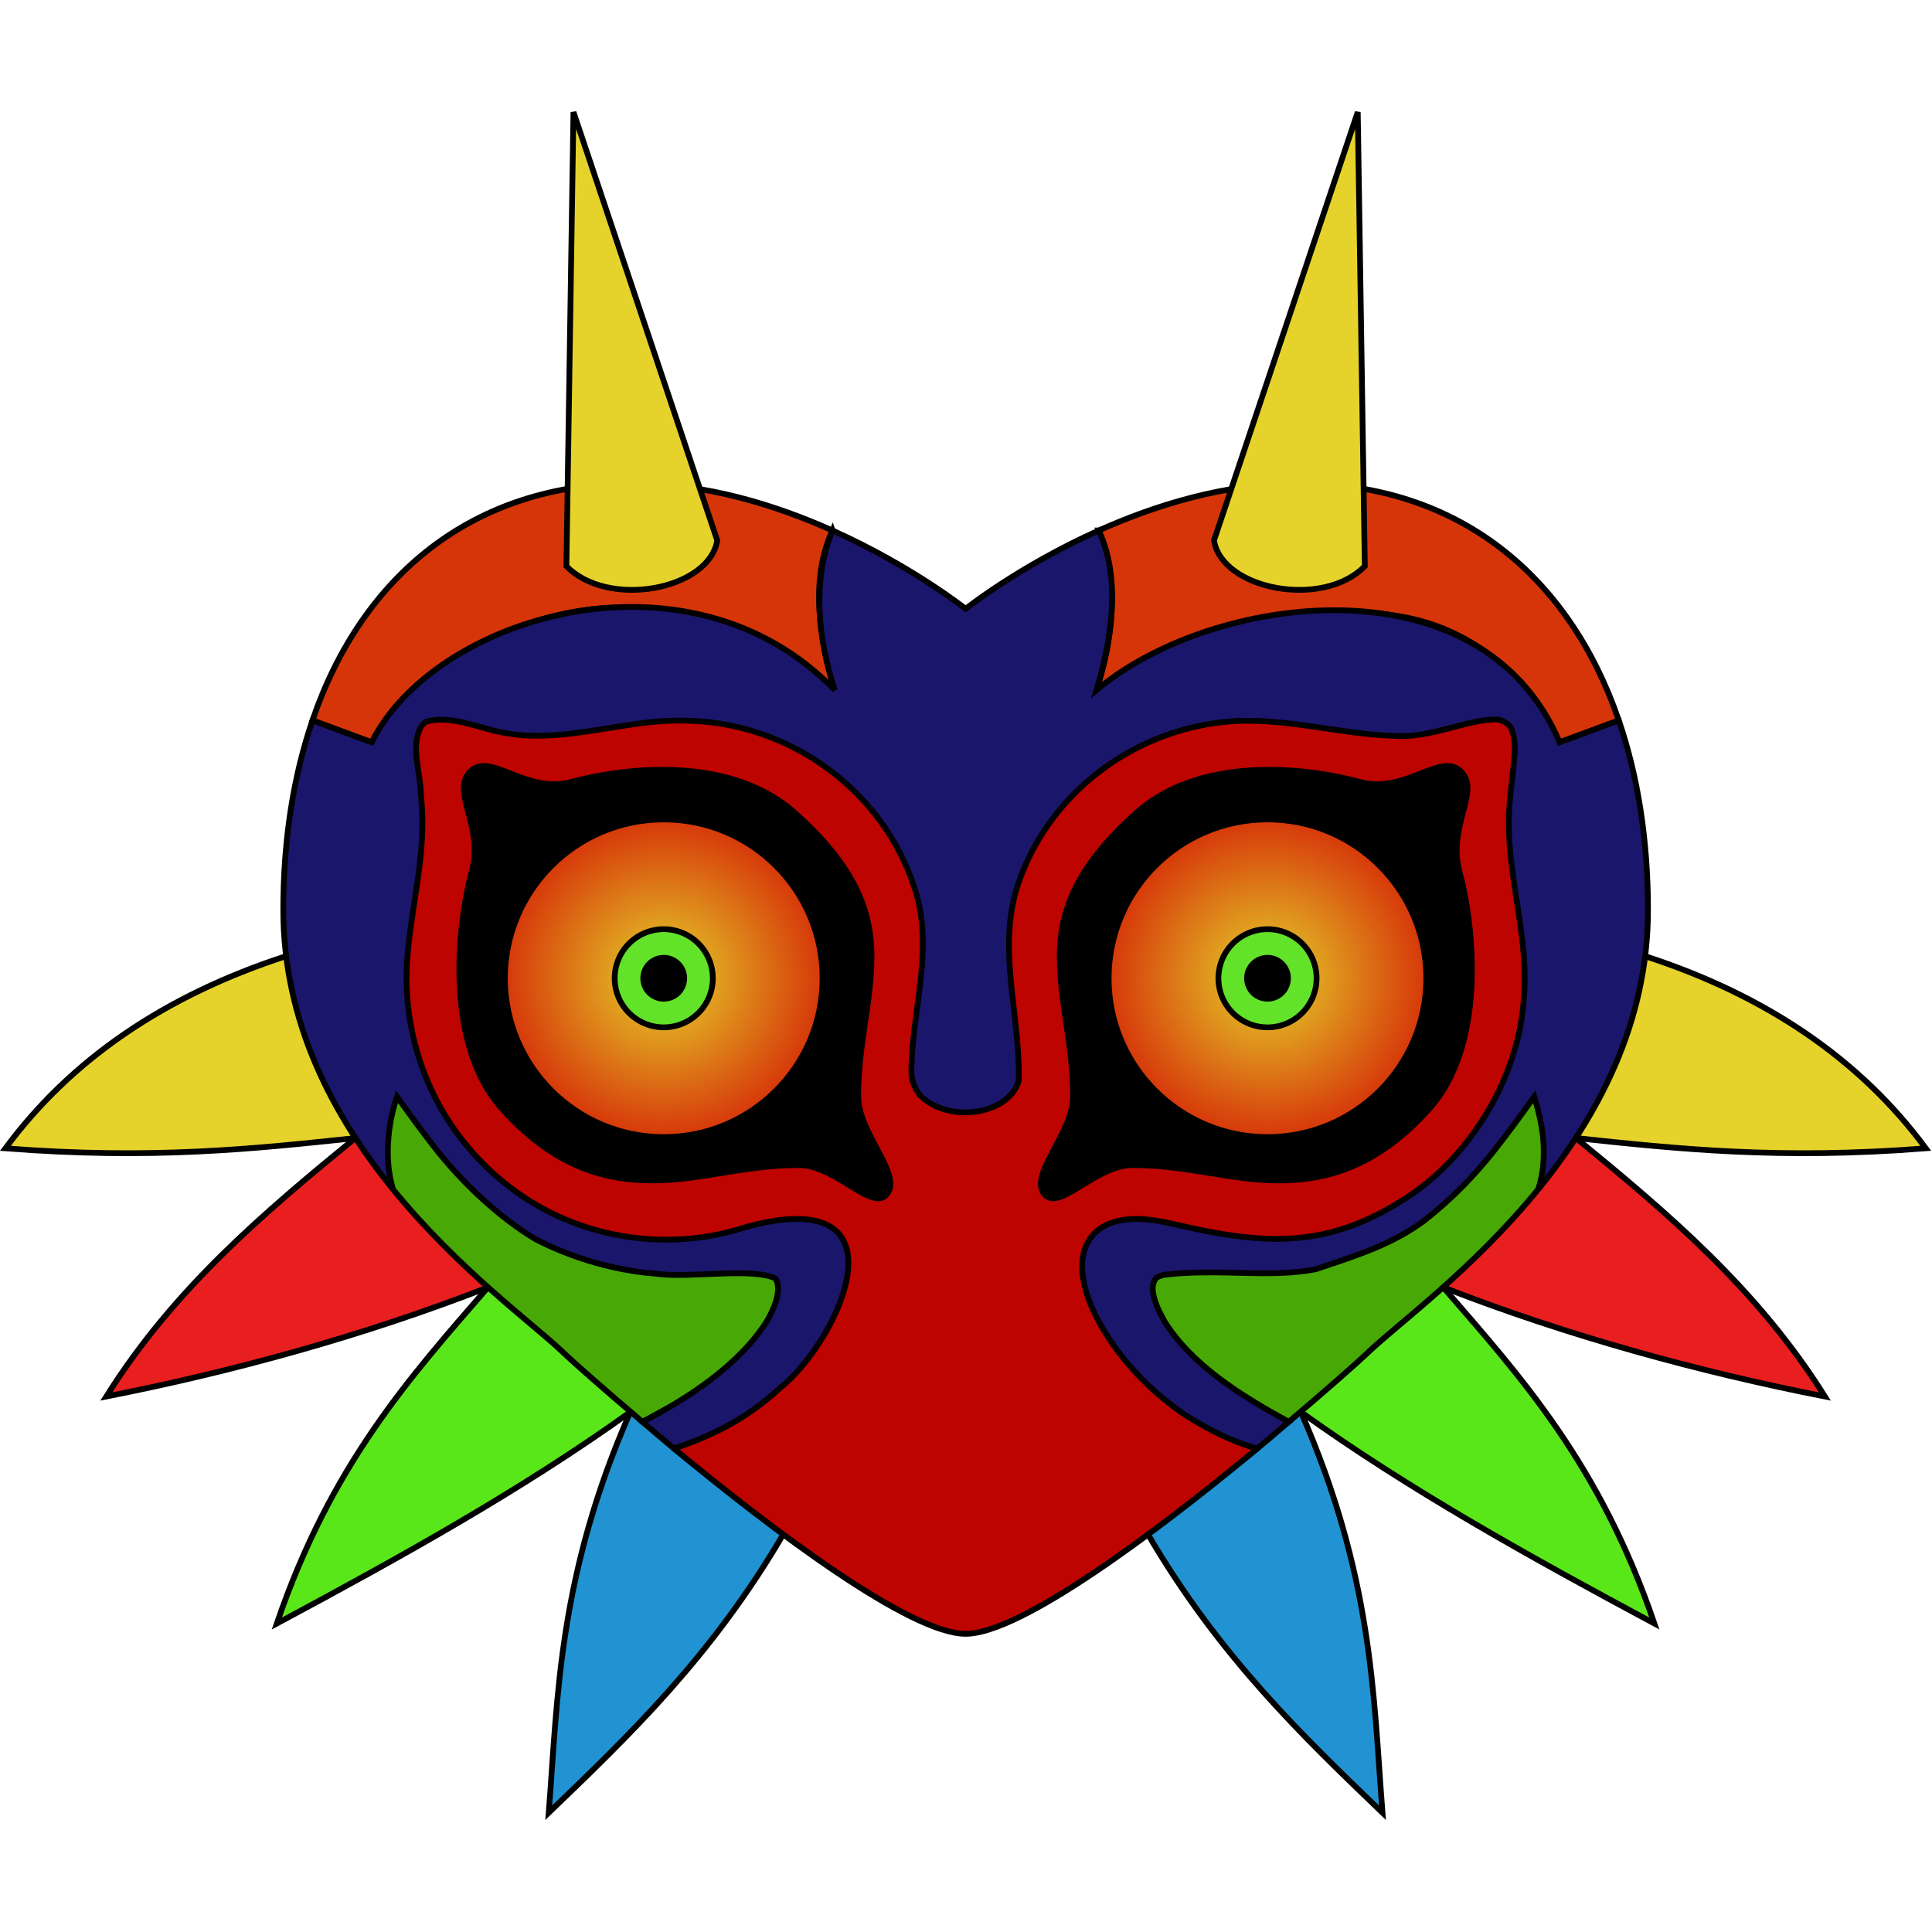 <?xml version="1.0" encoding="UTF-8"?>
<!-- Created with Inkscape (http://www.inkscape.org/) -->
<svg width="500pt" height="500pt" version="1.1" viewBox="0 0 666.67 666.67" xmlns="http://www.w3.org/2000/svg" xmlns:xlink="http://www.w3.org/1999/xlink">
 <defs>
  <radialGradient id="radialGradient8729" cx="228.54" cy="342.37" r="56.143" gradientUnits="userSpaceOnUse">
   <stop stop-color="#e5d32b" offset="0"/>
   <stop stop-color="#d63509" offset="1"/>
  </radialGradient>
 </defs>
 <g transform="matrix(.994 0 0 .994 1.866 3.553)" fill-rule="evenodd" stroke="#000">
  <g transform="translate(0 -6.34)" stroke-width="2">
   <path d="m396.68 535.47c24.966 42.64 54.124 70.363 81.37 96.584-3.193-41.079-3.359-82.161-28.298-139.09m-179.76 42.502c-24.966 42.64-54.124 70.363-81.37 96.584 3.193-41.079 3.359-82.161 28.298-139.09" fill="#2193d2" stop-color="#000000"/>
   <path d="m449.75 492.96c37.714 27.075 79.916 50.479 122.69 73.411-18.869-55.269-46.243-85.495-73.284-116.7m-282.25 43.293c-37.714 27.075-79.916 50.479-122.69 73.411 18.869-55.269 46.243-85.495 73.284-116.7" fill="#59e71a" stop-color="#000000"/>
   <path d="m499.16 449.67c43.284 16.907 89.194 29.388 132.48 37.895-23.43-37.373-54.75-63.786-86.417-89.718m-377.72 51.822c-43.284 16.907-89.194 29.388-132.48 37.895 23.43-37.373 54.75-63.786 86.417-89.718" fill="#e91e1f" stop-color="#000000"/>
   <path d="m545.22 397.85c35.321 3.765 70.626 7.537 121.44 3.553-22.861-30.918-55.433-53.071-97.442-66.709m-447.78 63.156c-35.321 3.765-70.626 7.537-121.44 3.553 22.861-30.918 55.433-53.071 97.442-66.709" fill="#e5d32b" stop-color="#000000"/>
  </g>
  <path d="m434.6 499.29 98.918-128.09-2.628-131.09-396.97-5.676-3.99 150.27 102.15 114.59c34.902 28.845 82.086 64.305 101.26 64.305 19.176 0 66.359-35.459 101.26-64.305z" fill="#bd0401" stop-color="#000000" stroke-linejoin="bevel" stroke-width="2.011"/>
  <g stroke-linecap="square" stroke-width="2">
   <path d="m532.18 409.2c5.574-14.181 17.598-56.658 1.334-38.002-9.992 11.462-29.987 38.813-53.958 49.522-40.529 18.107-87.176 5.564-87.553 24.359-0.276 13.753 21.578 36.53 53.511 44.943 12.546-10.639 23.29-20.055 27.705-24.271 10.128-9.674 36.327-28.714 58.961-56.551zm-311.03 80.822c2.645-1.351 59.51-32.662 61.892-34.019-4.282-38.524-101.53-11.741-131.95-65.673-28.213-39.613-20.619-3.824-17.658 14.69 0.271 1.399 0.624 2.795 1.045 4.178 22.634 27.838 48.834 46.879 58.963 56.553 4.415 4.217 15.159 13.633 27.705 24.271z" fill="#48a806" stop-color="#000000"/>
   <path d="m217.79 164.21c-55.394 0-93.986 31.998-111.21 82.299l20.539 7.606c45.149-58.476 112.2-59.362 160.78-18.137-5.219-17.485-8.706-38.348-0.793-55.393-19.676-8.809-43.884-16.375-69.324-16.375zm161.76 16.375c7.263 17.524 4.941 38.014-0.793 55.393 68.273-33.413 128.31-43.952 160.79 18.137l20.539-7.606c-17.219-50.3-55.813-82.299-111.21-82.299-25.44 0-49.648 7.566-69.324 16.375z" fill="#d63509" stop-color="#000000"/>
   <path d="m287.12 180.59c-7.262 17.524-4.941 38.015 0.793 55.393-50.559-52.304-139.01-25.716-160.78 18.137l-20.539-7.606c-6.657 19.446-10.127 41.622-10.127 65.75-2e-6 39.42 17.559 71.769 38.025 96.941-2.993-10.166-1.838-22.567 1.463-32.047 4.744 6.607 9.42 13.072 14.141 18.994 9.471 11.783 21.688 23.107 33.84 30.389 12.696 6.705 28.419 11.07 41.582 12.008 11.664 1.788 33.475-2.257 41.811 1.682 2.552 4.275-0.892 11.249-3.064 14.977-9.882 15.498-28.042 27.047-43.104 34.822 3.714 3.149 6.816 5.876 10.92 9.268 14.832-4.981 26.241-11.193 37.002-21.188 18.916-15.078 42.84-64.629-2.064-57.902-1.747 0.265-3.591 0.619-5.533 1.068-1.943 0.449-3.983 0.994-6.127 1.639-22.948 7.045-48.215 4.321-69.033-7.07-2.549-1.401-5.022-2.921-7.414-4.557-9.726-6.681-17.953-15.121-24.293-24.578-1.616-2.42-3.119-4.923-4.504-7.502-7.221-13.523-10.841-28.457-10.855-43.369 0-2.024 0.079-4.067 0.217-6.127 1.239-17.643 6.051-34.392 5.191-51.703-0.097-1.925-0.252-3.825-0.434-5.68-0.046-7.603-3.71-16.473-0.033-23.49 0.498-0.873 1.253-1.436 2.01-1.932 8.446-2.291 17.81 2.153 25.934 3.728 2.034 0.392 4.105 0.724 6.188 0.943 18.755 1.649 37.09-4.99 55.438-5.021 1.712 0 3.399 0.045 5.062 0.131 32.12 1.454 61.426 21.451 74.076 50.814 0.914 2.132 1.717 4.266 2.406 6.387 7.59 21.157-0.765 43.358-0.803 64.654 8e-3 3.226 1.438 6.492 3.477 8.623 7.44 6.673 20.086 7.133 28.301 1.732 2.637-1.977 4.635-4.201 5.463-7.146 0.671-22.942-7.61-45.482-0.379-67.863 0.689-2.121 1.492-4.254 2.406-6.387 12.073-28.214 39.213-47.27 69.158-50.432 1.614-0.169 3.253-0.297 4.916-0.383 18.432-0.664 36.274 4.681 54.242 5.164 12.532 1.01 25.069-5.652 35.314-5.686 2.058 0.057 4.009 1.236 5.074 2.672 2.085 4.028 1.517 8.879 1.111 13.045-0.588 5.753-1.303 10.802-1.578 16.125-0.976 19.608 5.38 38.71 5.408 57.83-8e-3 3.201-0.168 6.34-0.463 9.303-2.209 23.566-14.823 45.968-32.264 60.908-2.221 1.854-4.532 3.603-6.924 5.238-28.853 19.382-51.321 17.263-82.576 9.988-1.943-0.449-3.786-0.804-5.533-1.068-20.995-3.515-30.712 8.103-23.521 27.512 0.46 1.237 0.981 2.493 1.561 3.76 0.58 1.267 1.218 2.544 1.912 3.83 6.449 11.69 15.611 21.709 26.094 29.584 1.426 1.069 2.888 2.102 4.383 3.098 8.352 5.117 15.976 8.999 24.512 11.307 4.104-3.392 7.205-6.119 10.918-9.268-16.71-9.18-33.511-19.62-43.102-34.822-2.035-3.707-3.603-6.851-4.113-10.645-0.104-1.698 0.143-3.076 1.047-4.332 0.868-0.779 2.005-1.022 3.004-1.273 19.307-2.258 35.917 1.231 52.486-1.91 14.775-4.923 26.608-8.679 37.68-16.865 9.589-7.523 17.089-15.312 24.064-24.029 5.062-6.366 9.744-12.869 14.139-18.994 3.445 11.039 4.66 21.477 1.461 32.049 20.468-25.173 38.029-57.522 38.029-96.943 0-24.128-3.47-46.304-10.127-65.75l-20.539 7.606c-27.407-64.684-121.2-51.501-160.79-18.137 5.22-17.486 8.706-38.348 0.793-55.393-27.601 12.358-46.217 27.184-46.217 27.184s-18.617-14.826-46.219-27.184z" fill="#1a166b" stop-color="#000000"/>
  </g>
  <g transform="translate(0 -6.34)" stroke-width="2">
   <path transform="matrix(-1 0 0 1 666.67 0)" d="m296.04 383.62c0-18.906 4.621-32.262 4.621-48.951 1e-5 -15.809-5.914-31.366-26.843-49.927-21.318-18.904-56.071-16.232-77.343-10.533-15.992 4.285-28.084-10.631-35.085-3.629-7.002 7.002 4.786 18.809 0.501 34.801-5.7 21.272-8.656 60.718 10.248 82.036 18.56 20.93 36.677 25.137 52.486 25.137 16.689 0 31.894-5.332 50.8-5.332 12.561 0 24.969 15.743 30.244 10.467 6.484-6.484-9.629-21.508-9.629-34.069zm74.586 0c0-18.906-4.621-32.262-4.621-48.951-1e-5 -15.809 5.914-31.366 26.843-49.927 21.318-18.904 56.071-16.232 77.343-10.533 15.992 4.285 28.084-10.631 35.085-3.629 7.002 7.002-4.786 18.809-0.501 34.801 5.7 21.272 8.656 60.718-10.248 82.036-18.56 20.93-36.677 25.137-52.486 25.137-16.689 0-31.894-5.332-50.8-5.332-12.561 0-24.969 15.743-30.244 10.467-6.484-6.484 9.629-21.508 9.629-34.069z" stop-color="#000000"/>
   <circle cx="228.54" cy="342.37" r="55.143" fill="url(#radialGradient8729)" stop-color="#000000"/>
   <circle transform="matrix(-1 0 0 1 666.67 0)" cx="228.54" cy="342.37" r="55.143" fill="url(#radialGradient8729)" stop-color="#000000"/>
   <path transform="matrix(-1 0 0 1 666.67 0)" d="m245.57 342.37a17.037 17.037 0 0 1-17.037 17.037 17.037 17.037 0 0 1-17.037-17.037 17.037 17.037 0 0 1 17.037-17.037 17.037 17.037 0 0 1 17.037 17.037zm175.52 0a17.037 17.037 0 0 0 17.037 17.037 17.037 17.037 0 0 0 17.037-17.037 17.037 17.037 0 0 0-17.037-17.037 17.037 17.037 0 0 0-17.037 17.037z" fill="#62e229" stop-color="#000000"/>
   <path transform="matrix(-1 0 0 1 666.67 0)" d="m235.64 342.37a7.106 7.106 0 0 1-7.106 7.106 7.106 7.106 0 0 1-7.106-7.106 7.106 7.106 0 0 1 7.106-7.106 7.106 7.106 0 0 1 7.106 7.106zm195.38 0a7.106 7.106 0 0 0 7.106 7.106 7.106 7.106 0 0 0 7.106-7.106 7.106 7.106 0 0 0-7.106-7.106 7.106 7.106 0 0 0-7.106 7.106z" stop-color="#000000"/>
  </g>
  <path d="m471.92 192.96-2.452-157.62-49.912 148.69c2.789 17.182 37.948 23.806 52.364 8.932zm-277.17 0 2.452-157.62 49.912 148.69c-2.789 17.182-37.948 23.806-52.364 8.932z" fill="#e5d32b" stop-color="#000000" stroke-width="2"/>
 </g>
</svg>
